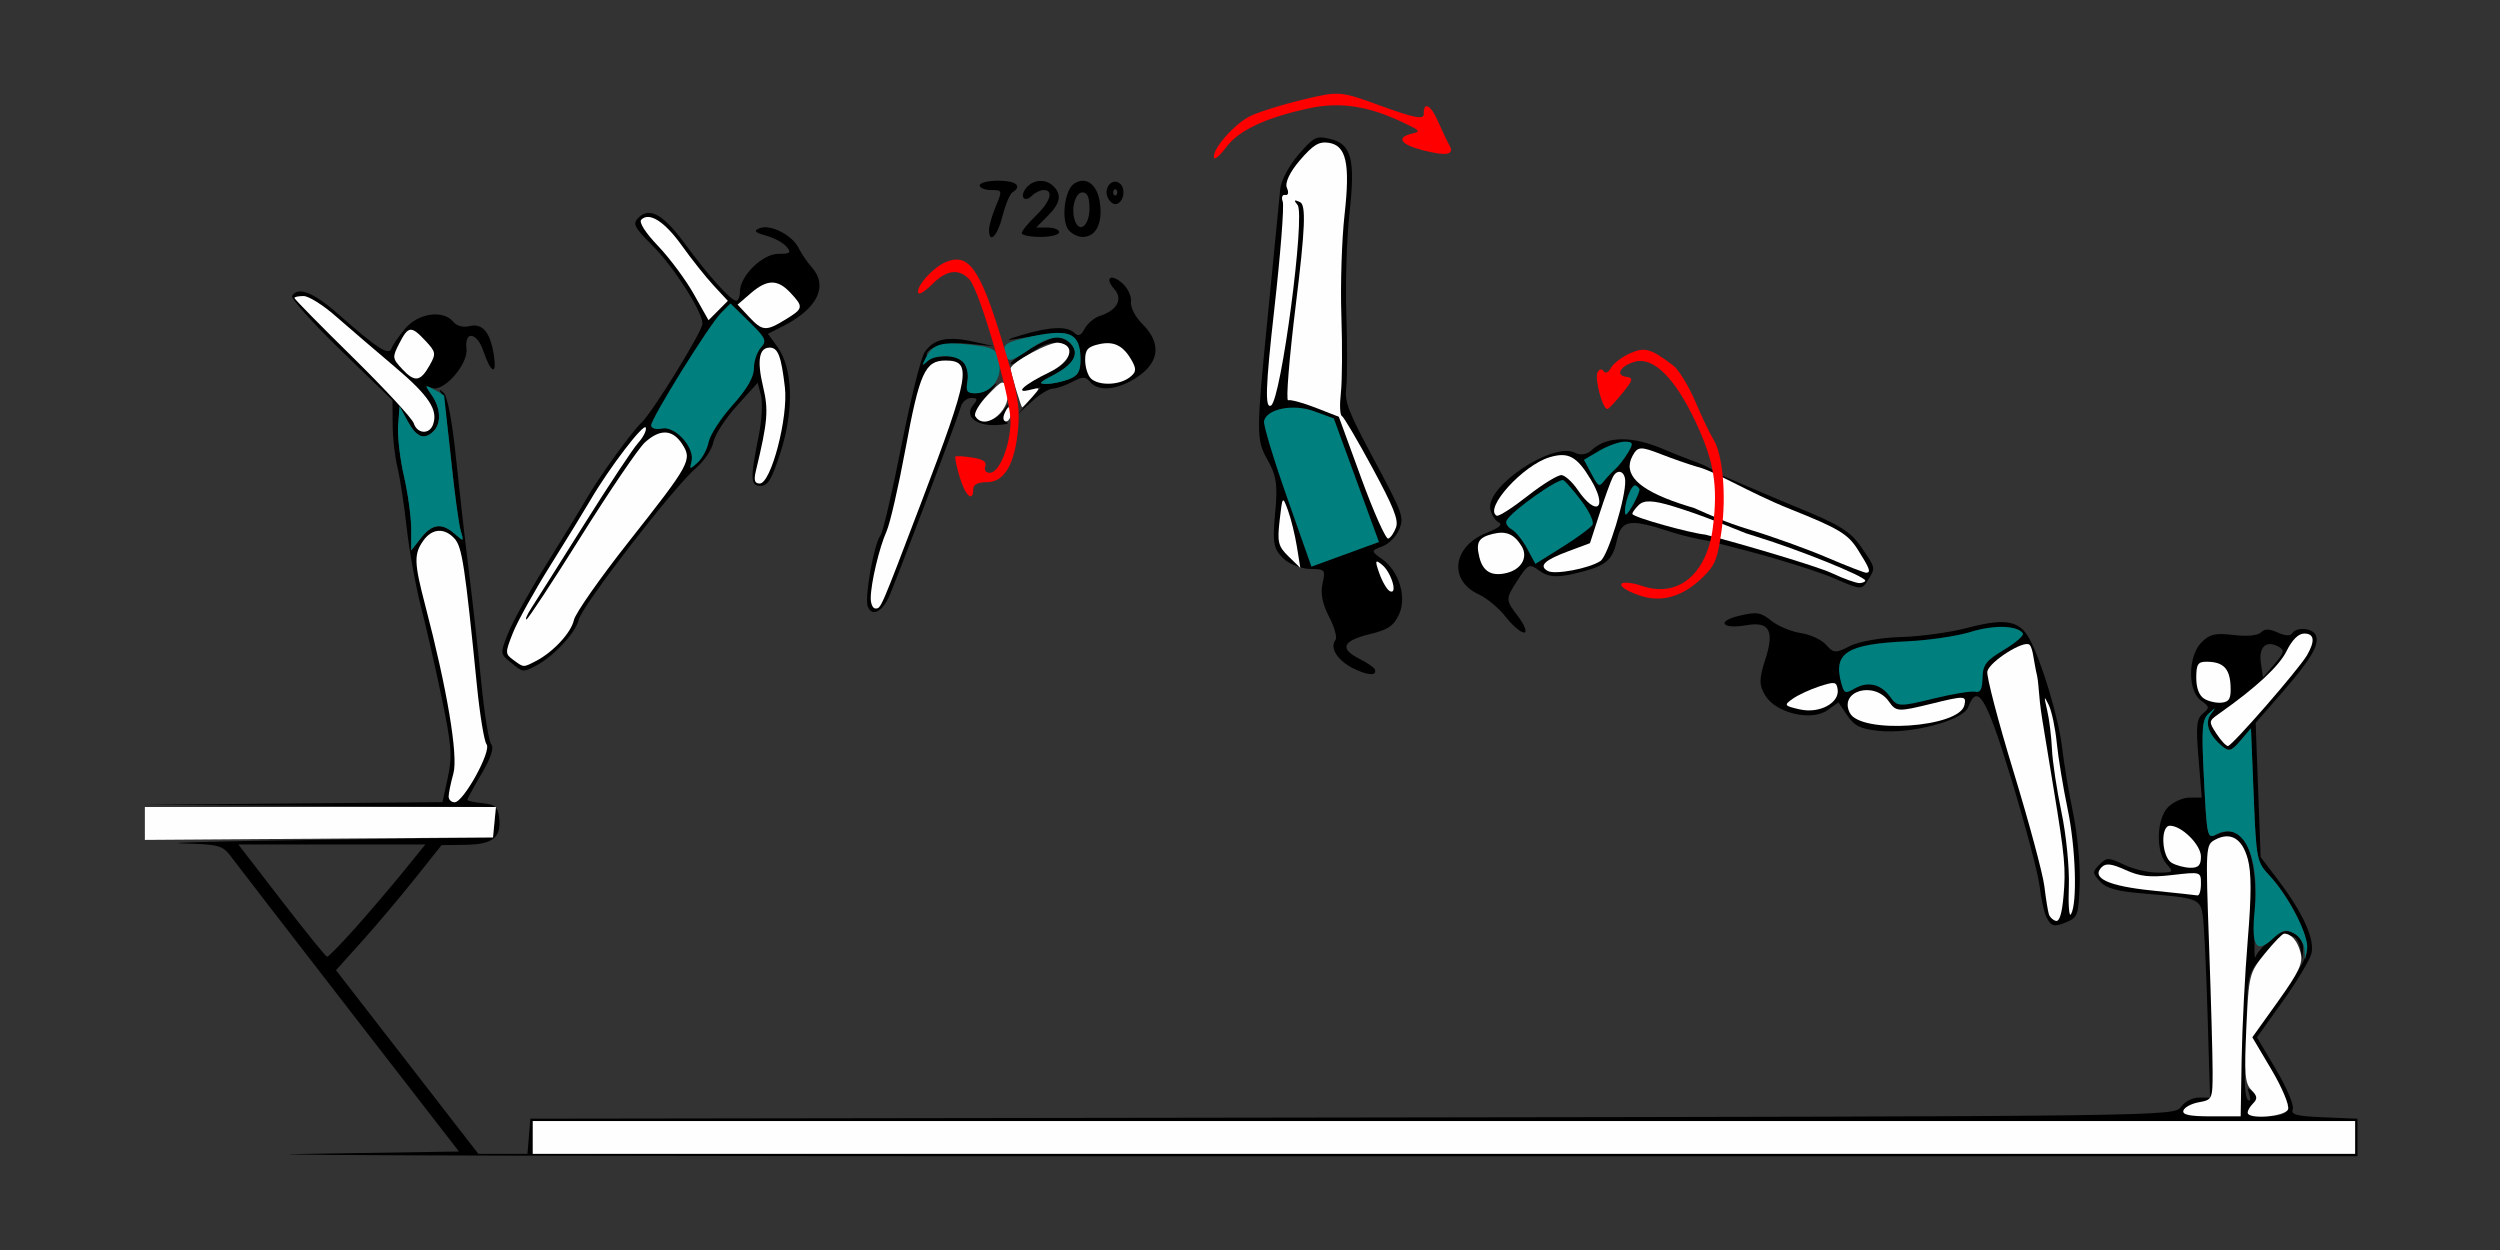 <?xml version="1.0" encoding="UTF-8" standalone="no"?>
<!-- Created with Inkscape (http://www.inkscape.org/) -->

<svg
   xmlns:dc="http://purl.org/dc/elements/1.1/"
   xmlns:cc="http://creativecommons.org/ns#"
   xmlns:rdf="http://www.w3.org/1999/02/22-rdf-syntax-ns#"
   xmlns:svg="http://www.w3.org/2000/svg"
   xmlns="http://www.w3.org/2000/svg"
   xmlns:sodipodi="http://sodipodi.sourceforge.net/DTD/sodipodi-0.dtd"
   xmlns:inkscape="http://www.inkscape.org/namespaces/inkscape"
   id="svg3426"
   version="1.1"
   inkscape:version="0.91 r13725"
   width="500"
   height="250"
   viewBox="0 0 500 250"
   sodipodi:docname="bb930605.svg">
  <rect x="0" y="0" width="500" height="250" fill="#333333" stroke="none"/>
  <defs
     id="defs3430" />
  <sodipodi:namedview
     pagecolor="#ffc8c8"
     bordercolor="#666666"
     borderopacity="1"
     objecttolerance="10"
     gridtolerance="10"
     guidetolerance="10"
     inkscape:pageopacity="0"
     inkscape:pageshadow="2"
     inkscape:window-width="1727"
     inkscape:window-height="981"
     id="namedview3428"
     showgrid="false"
     inkscape:zoom="1.1363262"
     inkscape:cx="241.44003"
     inkscape:cy="73.999873"
     inkscape:window-x="0"
     inkscape:window-y="0"
     inkscape:window-maximized="0"
     inkscape:current-layer="svg3426" />
  <g
     id="g5676"
     transform="translate(-18.224,5.929)">
    <path
       inkscape:connector-curvature="0"
       id="path5065"
       d="m 148.186,36.66 c -0.832,-0.065 -1.58,0.254 -2.266,0.941 -1.224,1.228 -0.894,1.882 2.832,5.619 4.256,4.27 9.953,13.174 9.969,15.582 0.01,1.503 -9.961,17.686 -12.193,19.789 -2.051,1.932 -8.531,10.916 -11.158,15.469 -1.19,2.062 -4.802,7.969 -8.025,13.125 -3.223,5.156 -6.594,11.233 -7.49,13.504 -1.616,4.096 -1.611,4.142 0.504,5.859 2.51,2.039 2.408,2.024 5.021,0.68 3.499,-1.8 8.007,-6.623 8.568,-9.17 0.61,-2.765 19.126,-26.72 23.523,-30.432 1.588,-1.34 3.128,-3.643 3.422,-5.117 0.294,-1.475 2.412,-4.752 4.707,-7.283 l 4.172,-4.604 0.65,2.559 c 0.358,1.407 0.16,4.993 -0.439,7.969 -1.751,8.699 -1.698,10.098 0.389,10.098 1.455,0 2.285,-1.437 4.055,-7.031 2.64,-8.345 2.34,-16.614 -0.756,-20.832 l -1.871,-2.549 3.045,-1.545 c 6.907,-3.502 9.095,-8.038 5.697,-11.805 -0.854,-0.947 -2.023,-2.666 -2.598,-3.822 -1.296,-2.609 -5.709,-4.83 -7.822,-3.938 -1.245,0.526 -0.961,0.839 1.342,1.48 1.606,0.448 3.444,1.449 4.086,2.225 0.995,1.202 0.75,1.41 -1.668,1.41 -3.177,0 -7.674,4.438 -7.674,7.572 0,0.992 -0.339,1.803 -0.752,1.803 -1.051,0 -5.656,-5.123 -10.262,-11.414 -2.93,-4.003 -5.177,-6 -7.008,-6.143 z"
       style="fill:#000000" />
    <path
       inkscape:connector-curvature="0"
       id="path5061"
       d="m 78.352,52.356 c -0.754,-0.02 -1.319,0.279 -1.697,0.893 -0.307,0.498 4.084,5.406 9.758,10.904 l 10.316,9.996 0.023,4.801 c 0.012,2.64 0.441,6.486 0.953,8.549 0.512,2.062 1.344,7.49 1.85,12.062 0.506,4.572 1.8,11.744 2.877,15.937 1.077,4.193 2.961,12.477 4.188,18.406 1.929,9.327 2.086,11.442 1.164,15.689 l -1.066,4.91 -29.994,0.26 -29.994,0.262 35.34,0.221 35.211,0.221 c -0.482,-0.447 -1.256,-0.636 -2.561,-0.762 -1.671,-0.162 -3.037,-0.46 -3.037,-0.662 0,-0.202 1.277,-2.541 2.838,-5.195 1.882,-3.202 2.539,-5.188 1.953,-5.9 -0.486,-0.591 -1.381,-6.137 -1.99,-12.324 -0.61,-6.188 -1.74,-16.312 -2.512,-22.5 -0.771,-6.188 -1.936,-16.446 -2.588,-22.795 -0.693,-6.75 -1.682,-12.006 -2.383,-12.656 -0.94,-0.872 -1.04,-0.83 -0.461,0.189 0.406,0.715 1.274,6.621 1.928,13.125 0.654,6.504 1.5,12.879 1.881,14.168 0.673,2.275 0.639,2.296 -1.162,0.703 -2.587,-2.287 -4.523,-2.05 -6.781,0.83 l -1.938,2.469 0,-4.285 c 0,-2.358 -0.652,-7.11 -1.449,-10.559 -0.797,-3.449 -1.323,-8.011 -1.168,-10.137 l 0.281,-3.865 1.66,3.047 c 1.748,3.209 3.302,3.788 5.162,1.922 1.545,-1.55 1.405,-4.615 -0.324,-7.092 -1.285,-1.84 -1.288,-2.009 -0.021,-1.521 2.314,0.891 7.27,-4.731 6.908,-7.836 -0.427,-3.658 2.069,-3.362 3.354,0.398 1.541,4.511 2.765,5.038 2.131,0.92 -0.715,-4.645 -2.279,-6.508 -4.908,-5.846 -1.237,0.312 -2.528,-0.04 -3.221,-0.877 -2.029,-2.453 -7.017,-1.737 -9.633,1.381 -1.282,1.528 -2.508,3.312 -2.725,3.965 -0.498,1.497 -2.864,-0.019 -10.354,-6.635 -3.566,-3.15 -6.149,-4.736 -7.809,-4.781 z"
       style="fill:#000000" />
    <path
       inkscape:connector-curvature="0"
       id="path5059"
       d="m 78.942,53.279 c -1.011,0 -1.838,0.174 -1.838,0.387 0,0.212 5.247,5.546 11.662,11.855 6.415,6.309 11.911,12.254 12.213,13.209 0.661,2.088 3.072,2.295 3.824,0.328 1.131,-2.957 -0.762,-5.825 -7.736,-11.717 -3.967,-3.352 -9.255,-7.887 -11.75,-10.078 -2.495,-2.191 -5.364,-3.984 -6.375,-3.984 z m 21.363,6.74 c -0.723,0.071 -1.314,0.967 -2.223,2.73 -1.433,2.779 -1.405,3.008 0.623,5.174 2.494,2.663 3.603,2.492 5.477,-0.842 1.28,-2.278 1.219,-2.622 -0.863,-4.846 -1.436,-1.533 -2.291,-2.288 -3.014,-2.217 z m 5.594,40.219 c -1.1,0.074 -2.165,0.745 -3.041,2 -1.872,2.681 -1.818,4.376 0.414,12.916 4.398,16.827 6.615,30.054 5.633,33.602 -2.124,7.672 0.213,7.933 4.469,0.5 1.952,-3.409 2.715,-5.646 2.16,-6.328 -0.472,-0.581 -1.343,-5.906 -1.936,-11.836 -2.383,-23.84 -2.957,-27.628 -4.445,-29.277 -1.017,-1.128 -2.154,-1.65 -3.254,-1.576 z m 11.381,55.229 c 0.043,0.04 0.076,0.09 0.115,0.135 l 0.014,-0.135 -0.129,0 z m 7.486,62.812 0,3.281 0,3.281 182.244,0 182.242,0 0,-3.281 0,-3.281 -182.242,0 -182.244,0 z"
       style="fill:#000000" />
    <path
       inkscape:connector-curvature="0"
       id="path5057"
       d="m 478.852,119.863 c -0.158,-0.004 -0.315,0.001 -0.469,0.016 -0.74,0.069 -1.407,0.349 -1.725,0.865 -0.348,0.565 -1.427,0.504 -2.885,-0.162 -1.706,-0.78 -2.606,-0.785 -3.365,-0.023 -0.631,0.633 -2.773,0.834 -5.467,0.514 -3.695,-0.439 -4.757,-0.197 -6.414,1.465 -2.735,2.743 -2.792,9.756 -0.096,11.65 1.726,1.213 1.759,1.438 0.373,2.592 -1.279,1.065 -1.416,2.478 -0.871,9.037 l 0.645,7.775 -2.42,0 c -1.331,0 -3.261,0.844 -4.289,1.875 -2.361,2.369 -2.547,8.944 -0.322,11.41 1.471,1.631 1.381,1.715 -1.838,1.715 -1.861,0 -4.878,-0.714 -6.705,-1.588 -3.097,-1.482 -3.425,-1.484 -4.875,-0.029 -1.45,1.454 -1.443,1.682 0.098,3.391 1.249,1.384 3.403,1.975 8.816,2.42 10.863,0.892 11.222,1.03 11.744,4.486 0.252,1.672 0.681,10.527 0.953,19.68 l 0.494,16.641 -2.26,0 c -1.243,0 -2.849,0.843 -3.568,1.873 -1.297,1.858 -2.579,1.874 -165.707,2.109 l -164.4,0.236 -0.289,3.516 -0.291,3.516 -4.912,0 -4.914,0 -14.236,-18.365 -14.234,-18.367 5.191,-5.773 c 2.856,-3.176 7.608,-8.805 10.561,-12.508 l 5.369,-6.732 4.791,-0.065 c 5.461,-0.073 7.176,-1.45 6.725,-5.398 -0.112,-0.978 -0.292,-1.603 -0.664,-2.031 l -0.279,2.912 -0.293,3.047 -35.047,0.486 c -19.276,0.267 -31.466,0.584 -27.09,0.703 7.424,0.203 8.079,0.385 9.812,2.729 1.022,1.381 11.681,15.198 23.688,30.703 l 21.83,28.191 -31.645,0.488 c -17.391,0.269 68.038,0.48 189.854,0.469 l 221.494,-0.019 0,-3.75 0,-3.75 -6.73,-0.275 c -5.456,-0.223 -6.631,-0.534 -6.205,-1.646 0.289,-0.755 -1.205,-4.294 -3.32,-7.865 l -3.846,-6.492 5.156,-7.209 c 2.835,-3.964 5.417,-8.262 5.74,-9.553 0.709,-2.833 -1.723,-8.194 -6.66,-14.68 l -3.498,-4.596 -0.5,-13.426 -0.502,-13.426 5.133,-5.885 c 5.889,-6.753 7.647,-9.695 6.924,-11.584 -0.315,-0.823 -1.453,-1.285 -2.559,-1.311 z m -6.541,3.031 c 0.492,0.018 1.06,0.194 1.686,0.545 1.189,0.668 1.054,1.2 -0.883,3.459 l -2.289,2.668 -0.432,-2.951 c -0.351,-2.398 0.443,-3.775 1.918,-3.721 z m -11.17,12.896 c 0.054,0.02 -0.205,0.381 -0.742,1.1 -1.308,1.749 -0.455,4.164 2.273,6.436 1.364,1.136 1.824,0.992 3.652,-1.141 l 2.09,-2.438 0.539,13.312 c 0.529,13.091 0.582,13.361 3.266,16.242 4.267,4.582 8.088,12.56 7.377,15.402 -0.332,1.326 -2.923,5.653 -5.758,9.617 l -5.154,7.209 3.844,6.492 c 2.121,3.581 3.603,7.127 3.305,7.906 -0.358,0.936 -1.812,1.412 -4.307,1.412 -3.892,0 -4.582,-0.684 -2.646,-2.625 0.872,-0.875 0.841,-1.385 -0.139,-2.297 -1.029,-0.958 -1.15,-0.863 -0.664,0.518 0.327,0.929 0.224,1.459 -0.229,1.178 -0.453,-0.281 -0.738,-2.516 -0.633,-4.969 0.105,-2.453 0.271,-8.047 0.369,-12.43 0.173,-7.755 0.272,-8.078 3.68,-12.023 3.755,-4.347 6.311,-4.632 7.059,-0.787 l 0.395,2.029 0.129,-2.076 c 0.075,-1.22 -0.657,-2.497 -1.771,-3.096 -1.536,-0.825 -2.412,-0.608 -4.604,1.139 -1.488,1.187 -2.906,2.791 -3.152,3.564 -0.246,0.773 -0.274,-2.539 -0.06,-7.361 0.605,-13.65 -2.056,-19.706 -7.555,-17.193 -2.073,0.947 -2.079,0.919 -2.676,-10.895 -0.526,-10.402 -0.407,-12.019 0.977,-13.275 0.716,-0.65 1.083,-0.972 1.137,-0.951 z m -395.248,27.176 18.699,0 18.701,0 -4.373,5.391 c -2.405,2.965 -6.72,8.028 -9.59,11.25 -2.87,3.222 -5.429,5.84 -5.686,5.818 -0.257,-0.021 -4.356,-5.082 -9.109,-11.248 l -8.643,-11.211 z"
       style="fill:#000000" />
    <path
       sodipodi:nodetypes="sssssssscsssscsssssssssccsscssscssscsssss"
       inkscape:connector-curvature="0"
       id="path4967"
       d="m 217.901,30.205 c -2.056,0 -3.738,0.422 -3.738,0.938 0,0.516 1.03,0.938 2.289,0.938 2.249,0 2.266,0.057 0.936,3.252 -0.745,1.788 -1.355,3.897 -1.355,4.688 0,2.983 1.689,1.271 2.693,-2.729 0.575,-2.29 1.466,-4.423 1.98,-4.742 2.038,-1.263 0.744,-2.344 -2.805,-2.344 z m 17.021,0.025 c -0.58,-0.028 -1.199,0.144 -1.834,0.543 -1.967,1.236 -2.704,7.417 -1.113,9.34 0.61,0.737 1.846,1.342 2.748,1.342 2.536,0 3.889,-2.339 3.566,-6.168 -0.259,-3.073 -1.629,-4.972 -3.367,-5.057 z m -8.76,0.029 c -0.99,0.055 -1.963,0.518 -2.672,1.375 -1.434,1.733 -0.405,3.119 1.154,1.555 0.608,-0.61 1.654,-1.109 2.322,-1.109 2.066,0 1.346,2.335 -1.59,5.156 -1.542,1.482 -2.803,3.038 -2.803,3.457 0,0.419 1.682,0.762 3.738,0.762 2.056,0 3.738,-0.422 3.738,-0.938 0,-0.516 -1.033,-0.938 -2.295,-0.938 l -2.293,0 2.293,-2.301 c 2.533,-2.541 2.871,-4.247 1.174,-5.949 -0.772,-0.774 -1.778,-1.126 -2.768,-1.07 z m 15.047,0.143 c -1.117,0.035 -2.082,1.494 -1.498,3.021 0.309,0.808 1.008,1.469 1.555,1.469 1.514,0 2.255,-2.8 1.059,-4 -0.354,-0.355 -0.743,-0.502 -1.115,-0.49 z m 0.056,1.521 c 0.229,0 0.416,0.282 0.416,0.626 0,0.344 -0.187,0.626 -0.416,0.626 -0.229,0 -0.416,-0.282 -0.416,-0.626 1e-5,-0.344 0.188,-0.626 0.416,-0.626 z m -6.542,0.626 c 0.973,0 1.402,0.981 1.402,3.203 0,3.324 -1.929,5.046 -2.877,2.568 -0.897,-2.345 -0.022,-5.771 1.475,-5.771 z"
       style="fill:#000000" />
    <path
       id="path5146"
       d="m 124.767,221.561 0,-3.281 182.243,0 182.243,0 0,3.281 0,3.281 -182.243,0 -182.243,0 0,-3.281 z"
       style="fill:#fefefe"
       inkscape:connector-curvature="0" />
    <path
       id="path5144"
       d="m 454.906,216.17 c 0.214,-0.645 1.616,-1.389 3.115,-1.654 2.655,-0.47 2.727,-0.63 2.727,-6.094 0,-3.086 -0.322,-14.558 -0.716,-25.492 -0.701,-19.463 -0.675,-19.903 1.204,-20.911 3.094,-1.661 5.439,-0.269 6.556,3.89 0.726,2.706 0.722,7.241 -0.015,16.115 -0.564,6.792 -1.115,17.517 -1.224,23.832 l -0.197,11.483 -5.919,0.002 c -4.32,9.4e-4 -5.814,-0.315 -5.53,-1.17 z"
       style="fill:#fefefe"
       inkscape:connector-curvature="0" />
    <path
       id="path5142"
       d="m 467.758,216.592 c 0,-0.412 0.508,-1.259 1.128,-1.882 0.881,-0.884 0.797,-1.464 -0.385,-2.649 -1.284,-1.288 -1.436,-3.166 -1.005,-12.415 0.499,-10.696 0.568,-10.971 3.718,-14.882 1.766,-2.191 3.497,-3.978 3.848,-3.97 1.445,0.033 2.722,1.537 3.293,3.879 0.495,2.03 -0.338,3.807 -4.533,9.672 l -5.139,7.186 3.845,6.493 c 2.121,3.581 3.603,7.126 3.305,7.906 -0.568,1.485 -8.076,2.101 -8.076,0.663 z"
       style="fill:#fefefe"
       inkscape:connector-curvature="0" />
    <path
       id="path5140"
       d="m 448.599,172.17 c -8.719,-0.889 -12.193,-2.503 -10.038,-4.665 0.84,-0.842 1.96,-0.71 4.778,0.564 2.906,1.315 4.88,1.525 9.377,1.002 5.68,-0.661 5.696,-0.656 5.696,1.773 0,1.34 -0.315,2.379 -0.701,2.31 -0.386,-0.07 -4.486,-0.512 -9.112,-0.983 z"
       style="fill:#fefefe"
       inkscape:connector-curvature="0" />
    <path
       id="path5138"
       d="m 452.571,166.642 c -2.018,-1.179 -2.321,-7.425 -0.36,-7.425 2.358,0 6.201,3.819 6.201,6.162 0,1.743 -0.492,2.269 -2.103,2.247 -1.157,-0.016 -2.839,-0.459 -3.738,-0.984 z"
       style="fill:#fefefe"
       inkscape:connector-curvature="0" />
    <path
       id="path5136"
       d="m 47.197,158.76 0,-3.293 35.106,0 35.106,0 -0.293,3.047 -0.293,3.047 -34.813,0.246 -34.813,0.246 0,-3.293 z"
       style="fill:#fefefe"
       inkscape:connector-curvature="0" />
    <path
       id="path5134"
       d="m 107.95,153.357 c 0.003,-0.645 0.433,-2.715 0.955,-4.601 0.982,-3.548 -1.235,-16.775 -5.632,-33.602 -2.232,-8.54 -2.286,-10.236 -0.415,-12.916 1.753,-2.51 4.26,-2.679 6.295,-0.424 1.488,1.65 2.064,5.438 4.447,29.278 0.593,5.93 1.464,11.256 1.935,11.837 1.056,1.3 -4.614,11.601 -6.385,11.601 -0.663,0 -1.203,-0.527 -1.2,-1.172 z"
       style="fill:#fefefe"
       inkscape:connector-curvature="0" />
    <path
       id="path5130"
       d="m 461.507,140.799 c -1.573,-2.408 -1.558,-2.525 0.514,-3.984 7.439,-5.241 12.032,-9.502 13.524,-12.544 1.089,-2.219 2.366,-3.491 3.505,-3.491 2.041,0 2.24,1.453 0.591,4.313 -1.603,2.781 -15.013,18.182 -15.833,18.185 -0.374,9.4e-4 -1.409,-1.114 -2.3,-2.478 z"
       style="fill:#fefefe"
       inkscape:connector-curvature="0" />
    <path
       id="path5128"
       d="m 459.113,133.848 c -1.054,-0.628 -1.636,-2.125 -1.636,-4.209 0,-2.734 0.326,-3.232 2.103,-3.22 3.283,0.022 4.59,1.337 4.755,4.779 0.121,2.536 -0.225,3.22 -1.717,3.4 -1.028,0.124 -2.605,-0.214 -3.505,-0.75 z"
       style="fill:#fefefe"
       inkscape:connector-curvature="0" />
    <path
       id="path5124"
       d="m 120.903,126.069 c -1.668,-1.224 -1.672,-1.432 -0.11,-5.391 0.894,-2.265 4.262,-8.337 7.486,-13.493 3.223,-5.156 6.844,-11.062 8.047,-13.125 3.724,-6.388 10.705,-15.521 11.056,-14.464 0.184,0.552 -0.501,1.924 -1.521,3.047 -1.02,1.123 -5.898,8.485 -10.839,16.359 -4.941,7.874 -9.667,15.363 -10.502,16.641 -0.835,1.278 -1.29,2.324 -1.011,2.324 0.279,0 5.2,-7.488 10.937,-16.641 5.737,-9.152 11.468,-17.59 12.737,-18.75 3.02,-2.762 5.532,-2.67 7.454,0.273 2.084,3.191 1.7,3.894 -10.731,19.649 -5.696,7.219 -10.598,14.226 -10.895,15.571 -0.565,2.561 -4.155,6.429 -7.63,8.22 -2.534,1.306 -2.386,1.313 -4.477,-0.221 z"
       style="fill:#fefefe"
       inkscape:connector-curvature="0" />
    <path
       id="path5104"
       d="m 169.412,88.201 c 2.356,-9.813 2.549,-12.085 1.427,-16.796 -1.243,-5.215 -0.806,-7.814 1.314,-7.814 1.671,0 2.316,1.676 3.048,7.92 0.705,6.013 -2.758,19.268 -5.033,19.268 -1.027,0 -1.218,-0.653 -0.756,-2.578 z"
       style="fill:#fefefe"
       inkscape:connector-curvature="0" />
    <path
       id="path5096"
       d="M 100.979,78.73 C 100.677,77.775 95.181,71.831 88.766,65.522 82.352,59.213 77.103,53.878 77.103,53.665 c 0,-0.212 0.827,-0.386 1.838,-0.386 1.011,0 3.88,1.793 6.375,3.984 2.495,2.191 7.783,6.727 11.75,10.078 6.975,5.892 8.868,8.76 7.737,11.717 -0.752,1.967 -3.164,1.76 -3.825,-0.328 z"
       style="fill:#fefefe"
       inkscape:connector-curvature="0" />
    <path
       id="path5088"
       d="m 98.705,67.924 c -2.028,-2.166 -2.056,-2.395 -0.623,-5.174 1.818,-3.527 2.365,-3.581 5.237,-0.514 2.083,2.224 2.144,2.569 0.864,4.847 -1.874,3.334 -2.984,3.504 -5.478,0.841 z"
       style="fill:#fefefe"
       inkscape:connector-curvature="0" />
    <path
       id="path5084"
       d="m 168.005,57.419 -2.266,-2.422 2.622,-2.265 c 3.285,-2.838 5.371,-2.863 7.963,-0.095 2.648,2.828 2.589,3.142 -1.005,5.34 -3.925,2.401 -4.594,2.35 -7.314,-0.558 z"
       style="fill:#fefefe"
       inkscape:connector-curvature="0" />
    <path
       id="path3416"
       d="m 156.996,52.906 c -1.613,-2.867 -4.831,-7.2 -7.151,-9.629 -2.533,-2.652 -3.879,-4.757 -3.368,-5.269 1.604,-1.609 4.693,0.374 8.163,5.242 1.91,2.68 4.752,6.249 6.314,7.932 l 2.84,3.059 -1.933,1.939 -1.933,1.939 -2.933,-5.213 z"
       style="fill:#fefefe"
       inkscape:connector-curvature="0" />
    <path
       id="path5162"
       d="m 479.1,183.859 c -0.07,-1.142 -1.008,-2.549 -2.085,-3.127 -1.614,-0.866 -2.34,-0.691 -4.136,1.003 -3.411,3.214 -4.45,1.654 -3.725,-5.591 1.105,-11.038 -2.421,-18.014 -7.678,-15.192 -1.779,0.955 -1.867,0.565 -2.446,-10.895 -0.528,-10.442 -0.409,-12.059 0.975,-13.316 1.432,-1.3 1.468,-1.287 0.394,0.15 -1.308,1.749 -0.454,4.163 2.275,6.435 1.364,1.136 1.823,0.992 3.651,-1.14 l 2.091,-2.438 0.538,13.312 c 0.525,12.986 0.603,13.382 3.182,16.152 3.846,4.13 7.967,12.17 7.495,14.624 l -0.404,2.099 -0.127,-2.076 z"
       style="fill:#007f7f"
       inkscape:connector-curvature="0" />
    <path
       id="path5156"
       d="m 100.468,99.87 c 0,-2.358 -0.652,-7.109 -1.45,-10.558 -0.797,-3.449 -1.323,-8.01 -1.168,-10.136 l 0.282,-3.865 1.66,3.047 c 1.748,3.209 3.303,3.788 5.163,1.922 1.567,-1.572 1.397,-4.626 -0.402,-7.202 -1.478,-2.117 -1.464,-2.15 0.467,-1.113 1.095,0.588 2.013,1.159 2.041,1.27 0.028,0.111 0.623,5.686 1.323,12.389 0.7,6.703 1.585,13.242 1.966,14.531 0.673,2.275 0.639,2.296 -1.163,0.703 -2.587,-2.287 -4.523,-2.05 -6.781,0.83 l -1.937,2.47 0,-4.287 z"
       style="fill:#007f7f"
       inkscape:connector-curvature="0" />
    <path
       id="path5152"
       d="m 156.516,86.377 c 0.711,-2.727 -3.184,-7.107 -5.863,-6.593 -1.265,0.242 -2.203,-0.029 -2.203,-0.638 0,-1.427 11.64,-20.147 13.998,-22.513 l 1.871,-1.877 3.733,3.657 c 3.355,3.286 3.592,3.813 2.346,5.195 -0.763,0.846 -1.388,2.709 -1.388,4.139 0,1.768 -1.366,4.125 -4.262,7.356 -2.344,2.615 -4.495,5.925 -4.78,7.355 -0.285,1.43 -1.282,3.294 -2.215,4.141 -1.585,1.439 -1.667,1.424 -1.238,-0.222 z"
       style="fill:#007f7f"
       inkscape:connector-curvature="0" />
    <path
       inkscape:connector-curvature="0"
       id="path3410"
       d="m 302.698,24.099 c -4.32,-1.116 -5.28,-2.527 -2.22,-3.265 1.935,-0.466 1.87,-0.577 -1.214,-2.067 -7.273,-3.514 -12.943,-4.401 -19.307,-3.018 -8.704,1.891 -14.02,4.403 -16.536,7.814 -1.2,1.627 -2.279,2.547 -2.399,2.046 -0.403,-1.69 4.155,-6.864 7.394,-8.391 1.767,-0.833 6.486,-2.294 10.487,-3.246 7.248,-1.725 7.303,-1.72 15.693,1.338 6.394,2.331 8.409,2.714 8.378,1.596 -0.073,-2.647 1.412,-1.895 2.862,1.449 0.781,1.801 1.802,3.943 2.269,4.76 1.104,1.932 -0.562,2.235 -5.406,0.984 z"
       style="fill:#fe0000" />
    <g
       transform="matrix(1.04,0,0,1.04,-25.78,-4.829)"
       id="g5664">
      <path
         inkscape:connector-curvature="0"
         style="fill:#000000"
         d="m 354.104,83.42 c -2.378,0.034 -4.342,0.759 -5.803,2.174 -0.767,0.743 -2.117,0.941 -3.035,0.445 -4.197,-2.264 -17.242,6.373 -16.355,10.828 0.203,1.019 0.911,2.146 1.574,2.504 0.86,0.464 0.201,1.05 -2.293,2.041 -6.528,2.593 -7.366,9.147 -1.514,11.826 1.559,0.714 3.903,2.675 5.211,4.357 0.981,1.262 2.122,2.334 2.898,2.775 0.258,0.147 0.476,0.222 0.635,0.213 0.634,-0.038 0.071,-1.485 -1.254,-3.213 -2.339,-3.052 -2.344,-3.242 -0.129,-6.668 2.169,-3.354 2.384,-3.451 4.381,-1.961 1.558,1.162 3.253,1.301 6.564,0.535 6.053,-1.4 7.394,-2.425 8.238,-6.291 0.909,-4.163 2.384,-4.396 10.648,-1.682 2.253,0.74 5.093,1.345 6.975,1.641 2.65,0.683 5.429,1.396 7.578,1.963 6.341,1.674 13.861,4.056 16.711,5.295 5.074,2.205 5.207,2.214 6.383,0.324 1.514,-2.435 1.546,-2.293 -1.371,-6.502 -2.036,-2.938 -4.143,-4.221 -12.514,-7.633 -3.41,-1.39 -9.896,-4.199 -14.611,-6.193 -0.876,-0.604 -2.004,-1.307 -2.938,-1.746 -0.978,-0.46 -4.459,-1.649 -7.703,-3.059 -3.109,-1.351 -5.9,-2.008 -8.277,-1.975 z"
         id="path5659" />
      <path
         inkscape:connector-curvature="0"
         style="fill:#fefefe"
         d="m 357.893,85.188 c -0.756,0.047 -1.143,0.517 -1.641,1.439 -1.877,3.48 1.045,6.433 9.025,9.121 1.009,0.34 1.952,0.633 2.826,0.891 3.087,1.335 5.791,2.686 10.609,4.137 4.391,1.322 11.123,3.747 14.959,5.387 3.836,1.64 7.239,2.957 7.561,2.928 0.92,-0.083 0.647,-0.815 -1.678,-4.496 -1.863,-2.949 -3.688,-4.046 -12.816,-7.688 -8.283,-3.304 -14.937,-7.527 -18.113,-8.215 -1.722,-0.516 -4.636,-1.525 -6.881,-2.402 -1.971,-0.77 -3.096,-1.148 -3.852,-1.102 z"
         id="path5345" />
      <path
         inkscape:connector-curvature="0"
         style="fill:#fefefe"
         d="m 359.701,95.373 c -1.037,-0.038 -1.73,0.187 -2.229,0.67 -0.754,0.731 -1.311,1.516 -1.234,1.744 0.227,0.68 11.225,3.699 13.982,3.959 6.966,1.766 21.641,6.141 24.277,7.377 2.411,1.131 4.872,2.011 5.469,1.957 0.597,-0.054 1.07,-0.271 1.051,-0.482 -0.075,-0.824 -12.72,-5.932 -21.008,-8.486 -0.685,-0.211 -1.326,-0.42 -1.986,-0.631 -3.489,-1.36 -8.084,-3.382 -14.035,-5.197 -1.87,-0.57 -3.25,-0.872 -4.287,-0.91 z"
         id="path5343" />
      <path
         inkscape:connector-curvature="0"
         style="fill:#fefefe"
         d="m 354.849,91.331 c 0.181,3.143 -3.314,14.538 -4.751,15.492 -2.156,1.431 -8.72,2.685 -10.115,1.933 -1.818,-0.981 -0.684,-2.085 3.891,-3.792 l 4.202,-1.568 1.85,-5.713 c 1.017,-3.142 2.177,-6.32 2.577,-7.062 0.831,-1.54 2.241,-1.113 2.346,0.71 z"
         id="path5323" />
      <path
         inkscape:connector-curvature="0"
         style="fill:#fefefe"
         d="m 348.227,91.147 c 3.358,5.579 1.115,7.329 -2.53,1.973 -0.991,-1.456 -2.365,-2.719 -3.055,-2.807 -0.69,-0.088 -3.636,1.712 -6.547,4.001 -2.911,2.289 -5.593,4 -5.959,3.803 -2.509,-1.354 5.026,-9.693 10.152,-11.235 3.611,-1.086 5.247,-0.207 7.939,4.265 z"
         id="path5319" />
      <path
         inkscape:connector-curvature="0"
         style="fill:#fefefe"
         d="m 334.938,103.988 c 1.278,2.097 -0.021,4.434 -2.854,5.134 -2.913,0.72 -4.603,-0.252 -5.282,-3.035 -0.701,-2.875 -0.17,-3.79 2.599,-4.474 2.549,-0.63 4.116,0.042 5.537,2.375 z"
         id="path3386" />
      <path
         inkscape:connector-curvature="0"
         style="fill:#008080"
         d="m 355.384,86.011 c -0.708,1.172 -1.796,2.575 -2.417,3.119 -0.621,0.544 -1.593,1.574 -2.159,2.29 -0.974,1.232 -1.107,1.157 -2.465,-1.379 l -1.435,-2.68 2.969,-1.743 c 1.633,-0.959 3.83,-1.742 4.882,-1.74 1.631,0.003 1.723,0.318 0.626,2.134 z"
         id="path5299" />
      <path
         inkscape:connector-curvature="0"
         style="fill:#008080"
         d="m 357.601,93.228 c -0.435,1.699 -2.577,5.291 -2.74,4.594 -0.391,-1.677 1.181,-5.967 2.021,-5.514 0.461,0.249 0.784,0.663 0.718,0.92 z"
         id="path5295" />
      <path
         inkscape:connector-curvature="0"
         style="fill:#008080"
         d="m 346.497,95.356 c 1.444,1.924 2.379,3.945 2.076,4.492 -0.303,0.547 -2.902,2.468 -5.776,4.268 l -5.227,3.273 -1.576,-2.942 c -0.867,-1.618 -2.222,-3.294 -3.012,-3.724 -0.79,-0.43 -1.211,-1.2 -0.936,-1.71 1.002,-1.857 10.093,-8.267 10.947,-7.719 0.483,0.31 2.06,2.138 3.504,4.062 z"
         id="path3382" />
      <path
         inkscape:connector-curvature="0"
         style="fill:#fe0000"
         d="m 364.087,69.24 c 1.054,0.801 2.961,3.909 4.238,6.906 1.277,2.997 2.839,6.264 3.47,7.259 1.818,2.865 2.532,10.801 1.584,17.595 -0.749,5.368 -1.232,6.603 -3.443,8.795 -3.988,3.953 -8.114,5.148 -12.47,3.612 -2.329,-0.821 -3.62,-1.656 -3.347,-2.162 0.245,-0.454 2.059,-0.278 4.032,0.391 6.888,2.336 12.449,-2.317 13.572,-11.356 0.997,-8.021 0.214,-12.691 -3.413,-20.371 -3.862,-8.178 -7.975,-12.295 -11.43,-11.441 -2.866,0.709 -4.075,2.654 -1.827,2.942 1.41,0.18 1.313,0.602 -0.712,3.112 -1.288,1.597 -2.58,2.976 -2.871,3.066 -0.904,0.279 -2.581,-5.858 -1.93,-7.064 0.339,-0.628 0.863,-0.713 1.164,-0.189 0.301,0.525 0.933,0.239 1.404,-0.634 0.471,-0.873 2.151,-2.152 3.734,-2.842 2.803,-1.222 3.929,-0.896 8.242,2.382 z"
         id="path3380" />
    </g>
    <g
       transform="matrix(1.062,-0.388,0.388,1.062,18.11,101.707)"
       id="g8418">
      <path
         style="fill:#000000"
         d="m 242.809,13.496 c -0.83,0.09 -1.858,0.617 -3.725,1.65 -2.182,1.208 -4.46,3.252 -5.062,4.541 -0.603,1.289 -5.188,10.826 -10.188,21.193 -8.527,17.681 -9.048,19.099 -8.412,22.873 0.563,3.346 0.238,4.944 -1.926,9.486 -2.248,4.719 -2.45,5.798 -1.486,7.92 0.401,0.883 1.273,1.851 2.242,2.576 l 0.082,0.17 0.019,-0.098 c 0.483,0.35 0.985,0.645 1.465,0.826 2.57,0.973 2.627,1.12 1.26,3.213 -0.958,1.467 -1.265,3.426 -0.932,5.922 0.274,2.052 0.117,3.966 -0.348,4.254 -1.459,0.905 -0.927,3.489 1.186,5.744 1.991,2.126 3.576,2.803 3.576,1.527 0,-0.353 -0.885,-1.589 -1.967,-2.744 -2.689,-2.871 -1.643,-3.974 3.244,-3.422 3.329,0.376 4.488,0.088 6.09,-1.52 2.365,-2.372 2.613,-7.22 0.523,-10.213 -1.382,-1.98 -1.342,-2.084 0.791,-2.084 1.235,0 2.979,-0.815 3.877,-1.811 1.55,-1.718 1.552,-2.383 0.049,-12.986 -1.402,-9.892 -1.427,-11.487 -0.215,-13.893 0.753,-1.495 2.75,-6.936 4.436,-12.092 1.685,-5.156 4.687,-12.634 6.67,-16.619 4.24,-8.52 4.511,-11.336 1.299,-13.447 -1.085,-0.713 -1.718,-1.059 -2.549,-0.969 z"
         id="path8120"
         inkscape:connector-curvature="0" />
      <path
         inkscape:connector-curvature="0"
         style="fill:#fefefe"
         d="m 227.804,93.214 c -0.386,-0.393 -0.688,-2.015 -0.673,-3.605 0.024,-2.447 0.177,-2.635 0.996,-1.223 1.068,1.841 0.792,5.964 -0.324,4.828 z"
         id="path8256" />
      <path
         inkscape:connector-curvature="0"
         style="fill:#fefefe"
         d="m 229.907,72.753 0,-11.622 -3.304,-2.91 c -1.817,-1.6 -3.67,-2.91 -4.117,-2.91 -0.448,0 2.769,-6.997 7.148,-15.55 6.079,-11.872 7.703,-15.808 6.866,-16.641 -0.835,-0.831 -0.976,-0.756 -0.594,0.316 0.745,2.084 -14.533,31.314 -16.573,31.708 -1.269,0.245 0.232,-3.475 6.324,-15.683 4.393,-8.802 7.988,-16.667 7.988,-17.476 0,-0.81 0.373,-1.241 0.829,-0.958 0.456,0.283 0.771,-0.199 0.701,-1.07 -0.078,-0.959 1.424,-2.454 3.81,-3.791 3.149,-1.765 4.319,-2.003 5.841,-1.186 2.8,1.503 2.374,4.739 -1.703,12.93 -1.983,3.985 -4.985,11.464 -6.671,16.62 -1.686,5.156 -3.83,10.905 -4.765,12.775 -0.935,1.87 -1.489,3.611 -1.232,3.869 0.257,0.258 1.124,4.961 1.925,10.451 1.154,7.906 1.219,10.269 0.312,11.365 -0.63,0.761 -1.514,1.384 -1.965,1.384 -0.451,0 -0.82,-5.23 -0.82,-11.622 z"
         id="path8250" />
      <path
         inkscape:connector-curvature="0"
         style="fill:#fefefe"
         d="m 213.075,81.292 c -1.115,-2.316 -1.033,-3.066 0.719,-6.562 1.947,-3.887 1.978,-3.904 1.982,-1.135 0.002,1.547 -0.321,4.5 -0.719,6.562 l -0.723,3.75 -1.259,-2.615 z"
         id="path8248" />
      <path
         inkscape:connector-curvature="0"
         style="fill:#007f7f"
         d="m 216.407,71.373 c 0.084,-7.151 0.447,-13.479 0.807,-14.062 1.158,-1.88 5.901,-1.15 8.883,1.366 l 2.875,2.427 0,11.635 0,11.635 -6.359,0 -6.359,0 0.153,-13.002 z"
         id="path8204" />
    </g>
    <g
       transform="matrix(1.047,0.233,-0.233,1.047,128.729,1.11)"
       id="g8410">
      <path
         style="fill:#000000"
         d="m 289.434,47.949 c -1.893,-0.101 -4.331,0.762 -7.93,2.625 -2.935,1.519 -8.215,3.479 -11.734,4.355 -3.519,0.876 -7.525,2.545 -8.902,3.707 -2.248,1.898 -2.693,1.974 -4.35,0.75 -1.015,-0.75 -3.316,-1.257 -5.115,-1.129 -1.799,0.129 -4.44,-0.344 -5.867,-1.049 -2.273,-1.123 -3.026,-1.071 -6.074,0.414 -3.987,1.943 -2.508,3.172 1.709,1.42 4.065,-1.689 5.393,-0.172 4.846,5.537 -0.362,3.774 -0.091,4.925 1.539,6.561 2.694,2.703 9.403,2.758 11.805,0.096 l 1.705,-1.891 2.139,2.016 c 1.749,1.648 2.915,1.928 6.389,1.535 5.949,-0.673 14.907,-5.302 15.275,-7.895 0.701,-4.933 2.862,-2.665 10.752,11.281 4.43,7.831 8.707,16.088 9.502,18.35 0.795,2.261 1.912,4.676 2.482,5.365 1.303,1.575 1.888,1.568 4.082,-0.041 1.626,-1.193 1.676,-1.764 0.646,-7.367 -0.614,-3.341 -2.433,-8.982 -4.043,-12.535 -1.61,-3.553 -3.701,-8.706 -4.646,-11.449 -1.835,-5.327 -7.385,-15.21 -10.492,-18.684 -1.101,-1.23 -2.244,-1.894 -3.717,-1.973 z"
         id="path8110"
         inkscape:connector-curvature="0" />
      <path
         sodipodi:nodetypes="ssssssccssss"
         inkscape:connector-curvature="0"
         style="fill:#fefefe"
         d="m 307.976,99.427 c -0.3,-0.487 -1.184,-2.7 -1.964,-4.918 -0.78,-2.218 -5.396,-11.05 -10.257,-19.627 -4.861,-8.577 -8.839,-16.32 -8.839,-17.206 0,-1.887 5.426,-7.274 6.596,-6.549 0.439,0.272 0.79,1.06 1.063,1.691 0.423,0.977 0.658,1.643 1.19,2.836 1.133,2.173 1.156,3.665 3.101,8.564 1.031,2.578 3.232,8.062 4.891,12.188 4.781,11.89 5.45,13.974 6.126,19.088 0.423,3.195 0.3,4.818 -0.363,4.818 -0.55,0 -1.245,-0.399 -1.546,-0.886 z"
         id="path8262" />
      <path
         inkscape:connector-curvature="0"
         style="fill:#fefefe"
         d="m 310.465,93.532 c -0.619,-3.367 -2.571,-9.307 -4.339,-13.198 -1.768,-3.891 -3.703,-8.898 -4.301,-11.126 -0.598,-2.228 -1.694,-5.317 -2.436,-6.864 -1.215,-2.534 -1.209,-2.636 0.069,-1.032 0.78,0.979 2.126,3.932 2.991,6.562 0.865,2.63 2.962,7.852 4.659,11.603 3.049,6.736 5.615,16.765 4.866,19.018 -0.212,0.638 -0.892,-1.595 -1.51,-4.963 z"
         id="path8260" />
      <path
         inkscape:connector-curvature="0"
         style="fill:#fefefe"
         d="m 252.596,70.547 c 0.816,-0.902 2.777,-2.405 4.358,-3.339 2.591,-1.531 2.93,-1.551 3.447,-0.199 0.916,2.395 -2.319,5.179 -6.018,5.179 -3.058,0 -3.174,-0.107 -1.787,-1.641 z"
         id="path8232" />
      <path
         inkscape:connector-curvature="0"
         style="fill:#fefefe"
         d="m 263.569,70.803 c -2.928,-3.539 3.109,-6.872 6.641,-3.666 1.764,1.602 2.055,1.553 7.867,-1.322 5.733,-2.836 6.035,-2.889 6.035,-1.067 0,4.296 -17.685,9.509 -20.543,6.055 z"
         id="path8230" />
      <path
         inkscape:connector-curvature="0"
         style="fill:#007f7f"
         d="m 260.822,65.764 c -2.774,-5.199 -0.618,-7.367 10.245,-10.307 3.877,-1.049 8.924,-2.982 11.215,-4.296 3.948,-2.264 8.309,-3.1 9.57,-1.834 0.316,0.317 -0.929,2 -2.767,3.739 -2.828,2.675 -3.256,3.597 -2.779,5.986 0.42,2.106 0.217,2.824 -0.798,2.824 -0.748,0 -4.084,1.347 -7.413,2.994 -5.725,2.832 -6.147,2.908 -7.802,1.406 -2.19,-1.988 -4.709,-2.027 -6.828,-0.104 -1.501,1.362 -1.717,1.329 -2.644,-0.407 z"
         id="path8196" />
    </g>
    <g
       transform="matrix(0.998,0,0,0.998,44.982,0.685)"
       id="g8425">
      <path
         style="fill:#000000"
         d="m 196.07,49.01 c -0.797,-0.037 -0.856,0.874 0.438,2.312 1.764,1.962 0.552,4.25 -2.82,5.324 -1.155,0.368 -2.56,1.528 -3.121,2.58 -0.746,1.398 -1.298,1.634 -2.055,0.875 -1.401,-1.405 -4.87,-1.279 -10.475,0.383 -2.975,0.882 -3.485,1.191 -1.402,0.848 8.965,-1.477 10.326,-1.525 11.674,-0.402 0.776,0.646 1.41,2.611 1.41,4.365 0,2.561 -0.471,3.369 -2.396,4.104 -1.319,0.503 -3.316,0.913 -4.439,0.912 -1.659,-0.001 -1.44,-0.309 1.16,-1.641 4.169,-2.135 5.5,-4.282 3.873,-6.248 -0.676,-0.817 -2.028,-1.484 -3.004,-1.484 -1.62,0 -9.211,4.398 -9.211,5.336 0,0.475 1.412,-0.314 4.908,-2.742 3.239,-2.25 6.773,-1.891 6.773,0.688 0,1.28 -1.257,2.48 -3.957,3.781 -4.982,2.401 -7.102,4.325 -3.887,3.527 l 2.236,-0.555 -2.332,2.717 -2.334,2.717 2.852,-2.578 c 1.568,-1.418 3.46,-2.581 4.203,-2.584 0.743,-0.003 2.486,-0.6 3.873,-1.326 2.17,-1.136 2.675,-1.135 3.619,0.006 1.676,2.025 5.66,1.587 9.529,-1.051 4.408,-3.004 4.744,-6.765 0.947,-10.557 -1.445,-1.443 -2.433,-3.366 -2.293,-4.461 0.135,-1.059 -0.617,-2.708 -1.672,-3.666 -0.876,-0.795 -1.62,-1.158 -2.098,-1.18 z m -32.764,12.289 c -2.241,0.137 -3.735,1.011 -4.84,2.703 -0.753,1.154 -2.853,9.637 -4.666,18.852 -1.813,9.215 -3.687,17.23 -4.162,17.811 -1.274,1.555 -3.233,12.452 -2.557,14.221 0.766,2.002 2.63,1.307 4.08,-1.521 1.049,-2.046 13.392,-34.623 14.625,-38.598 0.28,-0.902 1.205,-1.641 2.055,-1.641 1.268,0 1.337,0.253 0.383,1.406 -1.807,2.184 0.432,4.181 4.516,4.027 1.873,-0.071 2.888,-0.302 2.256,-0.514 -0.84,-0.281 -0.893,-0.931 -0.195,-2.418 0.92,-1.961 0.9,-1.958 -0.588,0.076 -1.632,2.231 -4.519,2.798 -5.57,1.092 -0.345,-0.56 0.785,-2.556 2.514,-4.434 1.728,-1.878 2.268,-2.686 1.199,-1.795 -1.069,0.891 -2.782,1.621 -3.809,1.621 -1.515,0 -1.795,-0.496 -1.482,-2.631 0.491,-3.353 -1.655,-5.217 -5.373,-4.67 -1.547,0.228 -2.812,0.08 -2.812,-0.328 0,-1.661 4.023,-2.721 8.643,-2.275 l 4.908,0.475 -4.205,-0.926 c -1.959,-0.432 -3.573,-0.615 -4.918,-0.533 z"
         id="path8138"
         inkscape:connector-curvature="0" />
      <path
         inkscape:connector-curvature="0"
         style="fill:#fefefe"
         d="m 147.686,113.203 c 0.033,-3.038 1.705,-10.085 3.17,-13.359 0.692,-1.547 2.39,-8.93 3.772,-16.406 2.849,-15.406 3.935,-17.812 8.039,-17.812 5.402,0 4.938,2.704 -4.914,28.594 -8.18,21.497 -8.006,21.094 -9.135,21.094 -0.525,0 -0.944,-0.949 -0.932,-2.109 z"
         id="path8270" />
      <path
         inkscape:connector-curvature="0"
         style="fill:#fefefe"
         d="m 168.642,76.794 c -0.345,-0.56 0.774,-2.469 2.486,-4.241 2.966,-3.07 3.148,-3.13 3.832,-1.275 1.407,3.814 -4.298,8.794 -6.318,5.516 z"
         id="path8242" />
      <path
         inkscape:connector-curvature="0"
         style="fill:#fefefe"
         d="M 174.428,76.406 C 174.724,75.633 175.132,75 175.334,75 c 0.202,0 0.367,0.633 0.367,1.406 0,0.773 -0.407,1.406 -0.905,1.406 -0.498,0 -0.663,-0.633 -0.367,-1.406 z"
         id="path8240" />
      <path
         inkscape:connector-curvature="0"
         style="fill:#fefefe"
         d="m 176.783,71.376 c -0.595,-1.993 -1.083,-3.836 -1.083,-4.094 0,-1.23 7.849,-5.485 9.645,-5.229 3.588,0.512 2.525,3.806 -1.919,5.948 -4.974,2.397 -7.11,4.33 -3.888,3.519 2.224,-0.56 2.227,-0.552 0.457,1.459 C 179.016,74.09 178.136,75 178.04,75 c -0.096,0 -0.662,-1.631 -1.257,-3.624 z"
         id="path8234" />
      <path
         inkscape:connector-curvature="0"
         style="fill:#fefefe"
         d="m 191.776,69.188 c -0.617,-0.619 -1.121,-2.273 -1.121,-3.676 0,-2.079 0.525,-2.666 2.842,-3.177 3.035,-0.669 4.942,0.363 6.673,3.607 0.798,1.496 0.656,2.131 -0.697,3.124 -2.115,1.552 -6.207,1.616 -7.697,0.121 z"
         id="path8226" />
      <path
         inkscape:connector-curvature="0"
         style="fill:#007f7f"
         d="m 167.062,69.838 c 0.246,-1.292 -0.074,-2.98 -0.711,-3.75 -1.409,-1.703 -5.705,-1.836 -7.4,-0.229 -1.018,0.965 -1.055,0.819 -0.213,-0.827 1.405,-2.745 3.199,-3.254 9.046,-2.564 4.603,0.543 5.068,0.819 5.621,3.344 0.72,3.287 -1.572,6.376 -4.729,6.376 -1.697,0 -1.983,-0.416 -1.614,-2.349 z"
         id="path8200" />
      <path
         inkscape:connector-curvature="0"
         style="fill:#007f7f"
         d="m 184.042,68.67 c 4.169,-2.135 5.5,-4.282 3.873,-6.248 -1.745,-2.11 -4.311,-1.843 -8.275,0.859 -4.116,2.806 -4.523,2.853 -5.11,0.601 -0.374,-1.434 0.364,-1.932 4.168,-2.812 8.719,-2.019 11.022,-1.121 11.022,4.297 0,2.483 -0.487,3.303 -2.397,4.031 -1.319,0.503 -3.316,0.914 -4.439,0.913 -1.659,-0.001 -1.441,-0.309 1.159,-1.641 z"
         id="path8198" />
      <path
         inkscape:connector-curvature="0"
         id="path3478"
         d="m 165.504,88.971 c -0.631,-2.113 -1.013,-3.961 -0.849,-4.108 0.164,-0.146 1.69,-0.054 3.392,0.206 2.132,0.326 2.94,0.874 2.599,1.764 -0.286,0.748 0.104,1.292 0.926,1.292 1.912,0 4.129,-5.596 4.129,-10.42 0,-4.732 -6.146,-25.95 -8.183,-28.252 -2.04,-2.304 -4.586,-2.042 -7.379,0.76 -1.316,1.32 -2.592,2.201 -2.836,1.956 -0.928,-0.931 2.725,-5.156 5.43,-6.28 4.559,-1.894 6.809,1.235 11.226,15.613 3.003,9.774 3.635,13.094 3.298,17.329 C 176.67,86.21 174.548,90 171.004,90 c -1.848,0 -2.78,0.471 -2.78,1.406 0,2.765 -1.594,1.338 -2.721,-2.435 z"
         style="fill:#fe0000" />
    </g>
  </g>
</svg>
